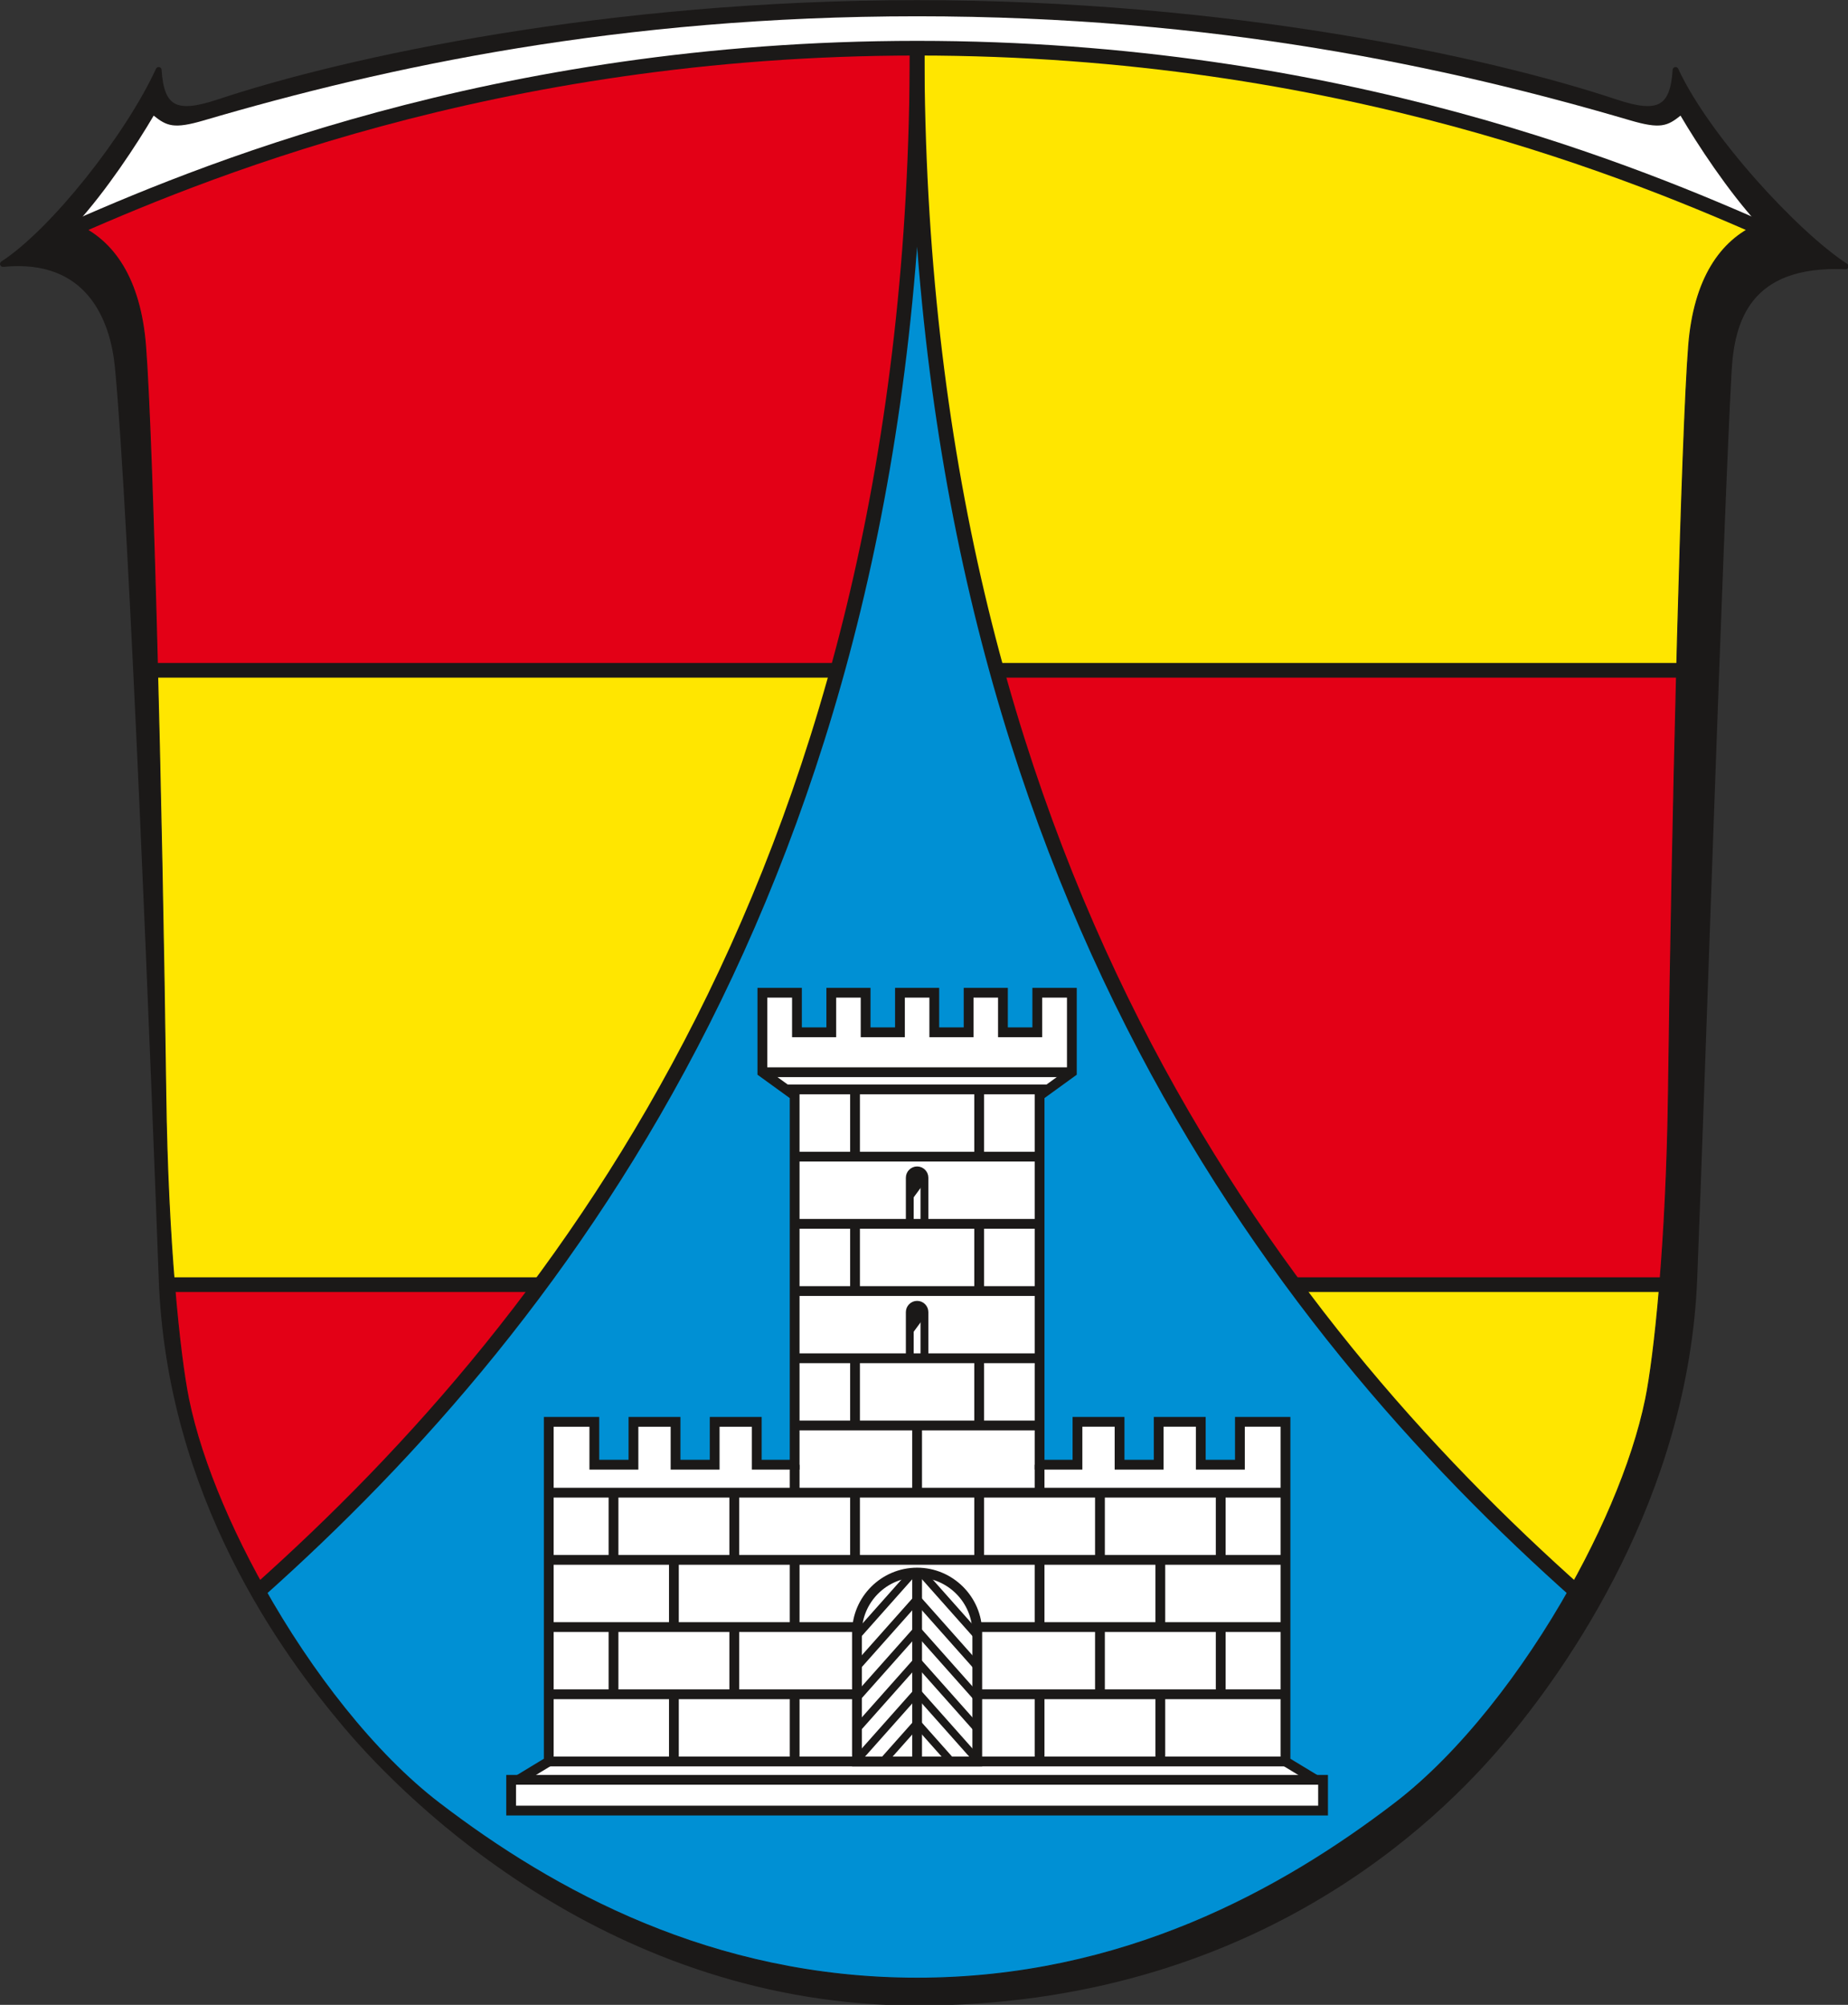 <?xml version="1.0" encoding="UTF-8" standalone="no"?>
<svg
   xmlns:dc="http://purl.org/dc/elements/1.1/"
   xmlns:cc="http://creativecommons.org/ns#"
   xmlns:rdf="http://www.w3.org/1999/02/22-rdf-syntax-ns#"
   xmlns:svg="http://www.w3.org/2000/svg"
   xmlns="http://www.w3.org/2000/svg"
   xmlns:sodipodi="http://sodipodi.sourceforge.net/DTD/sodipodi-0.dtd"
   xmlns:inkscape="http://www.inkscape.org/namespaces/inkscape"
   version="1.1"
   width="512"
   height="555.38"
   id="svg1143"
   viewBox="0 0 512 555.38"
   sodipodi:docname="Kirch-Beerfurth.svg"
   inkscape:version="0.92.3 (2405546, 2018-03-11)">
  <rect x="0" y="0" width="512" height="555.38" fill="#333333" stroke="none"/>
  <defs
     id="defs1147" />
  <sodipodi:namedview
     pagecolor="#ffffff"
     bordercolor="#666666"
     borderopacity="1"
     objecttolerance="10"
     gridtolerance="10"
     guidetolerance="10"
     inkscape:pageopacity="0"
     inkscape:pageshadow="2"
     inkscape:window-width="1600"
     inkscape:window-height="850"
     id="namedview1145"
     showgrid="false"
     inkscape:zoom="1.1212869"
     inkscape:cx="201.12263"
     inkscape:cy="304.25734"
     inkscape:window-x="-8"
     inkscape:window-y="-8"
     inkscape:window-maximized="1"
     inkscape:current-layer="svg1143" />
  <g
     id="Layer1000"
     transform="matrix(0.956,0,0,0.956,-36.006,-151.714)">
    <path
       d="m 303.449,738.992 c 97.505,0 150.819,-53.791 169.241,-75.505 18.423,-21.715 53.437,-71.311 55.979,-134.165 2.218,-54.846 7.547,-219.635 9.986,-263.167 0.807,-14.406 5.436,-31.554 33.883,-30.282 -14.478,-9.394 -40.357,-37.517 -49.282,-56.897 -0.728,11.295 -4.919,13.506 -17.306,9.376 -37.054,-12.356 -112.552,-28.76 -202.5,-28.76 -89.948,0 -165.447,16.405 -202.5,28.76 -12.387,4.13 -16.578,1.92 -17.306,-9.376 -8.924,19.38 -30.64,46.809 -45.118,56.203 25.254,-2.505 31.996,16.484 33.289,29.858 4.111,42.514 10.704,209.43 12.704,264.286 2.292,62.855 35.548,108.186 53.712,129.642 18.163,21.456 76.997,80.028 165.22,80.028 z"
       style="fill:#1b1918;fill-rule:evenodd;stroke:#1b1918;stroke-width:1.701;stroke-linecap:round;stroke-linejoin:round;stroke-dasharray:none"
       id="path985"
       inkscape:connector-curvature="0" />
    <g
       id="Layer1001">
      <path
         d="m 303.449,731.905 c -59.436,0 -105.512,-25.419 -138.569,-50.762 C 131.822,655.8 99.951,601.512 92.311,564.083 89.825,551.9 86.284,519.289 85.712,475.626 84.58,389.095 81.837,283.898 79.841,258.844 78.305,239.567 70.651,228.349 59.685,223.644 c 8.799,-9.657 17.569,-23.009 22.516,-31.436 3.813,3.028 5.827,3.939 14.576,1.368 52.965,-15.563 120.629,-30.159 206.671,-30.159 86.042,0 153.706,14.596 206.671,30.159 8.749,2.571 10.763,1.66 14.576,-1.368 4.947,8.427 13.717,21.779 22.516,31.436 -10.965,4.704 -18.62,15.923 -20.155,35.199 -1.996,25.054 -4.739,130.252 -5.871,216.783 -0.571,43.663 -4.113,76.274 -6.599,88.457 -7.639,37.429 -39.511,91.718 -72.568,117.06 -33.058,25.343 -79.133,50.762 -138.569,50.762 z"
         style="fill:#ffe600;fill-rule:evenodd;stroke:#1b1918;stroke-width:0.283;stroke-linecap:butt;stroke-linejoin:miter;stroke-dasharray:none"
         id="path987"
         inkscape:connector-curvature="0" />
      <path
         d="m 303.449,352.928 h 220.119 c -0.984,38.332 -1.856,82.525 -2.382,122.698 -0.281,21.49 -1.283,40.3 -2.523,55.318 H 303.449 Z"
         style="fill:#e30016;fill-rule:evenodd;stroke:#1b1918;stroke-width:0.283;stroke-linecap:butt;stroke-linejoin:miter;stroke-dasharray:none"
         id="path989"
         inkscape:connector-curvature="0" />
      <path
         d="M 303.449,163.417 V 352.928 H 83.329 c -1.136,-44.234 -2.419,-80.662 -3.488,-94.085 -1.536,-19.276 -9.19,-30.495 -20.155,-35.199 8.799,-9.657 17.569,-23.009 22.516,-31.436 3.813,3.028 5.827,3.939 14.576,1.368 52.965,-15.563 120.629,-30.159 206.671,-30.159 z"
         style="fill:#e30016;fill-rule:evenodd;stroke:#1b1918;stroke-width:0.283;stroke-linecap:butt;stroke-linejoin:miter;stroke-dasharray:none"
         id="path991"
         inkscape:connector-curvature="0" />
      <path
         d="m 303.449,530.944 v 200.961 c -59.436,0 -105.512,-25.419 -138.569,-50.762 -33.058,-25.343 -64.929,-79.631 -72.568,-117.06 -1.263,-6.187 -2.797,-17.644 -4.076,-33.139 z"
         style="fill:#e30016;fill-rule:evenodd;stroke:#1b1918;stroke-width:0.283;stroke-linecap:butt;stroke-linejoin:miter;stroke-dasharray:none"
         id="path993"
         inkscape:connector-curvature="0" />
      <path
         d="M 303.449,172.659 V 735.176"
         style="fill:none;stroke:#1b1918;stroke-width:4.252;stroke-linecap:butt;stroke-linejoin:miter;stroke-dasharray:none"
         id="path995"
         inkscape:connector-curvature="0" />
      <path
         d="M 523.017,530.944 H 86.148"
         style="fill:none;stroke:#1b1918;stroke-width:4.252;stroke-linecap:butt;stroke-linejoin:miter;stroke-dasharray:none"
         id="path997"
         inkscape:connector-curvature="0" />
      <path
         d="M 79.939,352.928 H 528"
         style="fill:none;stroke:#1b1918;stroke-width:4.252;stroke-linecap:butt;stroke-linejoin:miter;stroke-dasharray:none"
         id="path999"
         inkscape:connector-curvature="0" />
      <path
         d="M 492.885,618.499 C 404.299,539.056 303.449,406.042 303.449,172.659 c 0,233.383 -100.849,366.397 -189.435,445.839 13.778,24.62 32.13,48.281 50.866,62.645 33.058,25.343 79.133,50.762 138.569,50.762 59.436,0 105.512,-25.419 138.569,-50.762 18.736,-14.363 37.089,-38.025 50.867,-62.645 z"
         style="fill:#0090d4;fill-rule:evenodd;stroke:#1b1918;stroke-width:0.283;stroke-linecap:butt;stroke-linejoin:miter;stroke-dasharray:none"
         id="path1001"
         inkscape:connector-curvature="0" />
      <path
         d="M 495.475,620.817 C 406.277,541.65 303.449,408.317 303.449,172.659 c 0,234.772 -102.056,367.986 -191.018,447.262"
         style="fill:none;stroke:#1b1918;stroke-width:4.252;stroke-linecap:butt;stroke-linejoin:miter;stroke-dasharray:none"
         id="path1003"
         inkscape:connector-curvature="0" />
    </g>
    <g
       id="Layer1002">
      <path
         d="m 188.505,678.029 -0.654,-3.551 8.844,-5.359 v -98.419 h 13.21 v 12.414 h 11.339 v -12.414 h 12.199 v 12.414 h 11.339 v -12.414 h 12.199 v 12.414 h 10.979 V 476.162 l -9.354,-6.772 v -23.033 h 10.021 v 11.467 h 9.95 v -11.467 h 9.95 v 11.467 h 9.95 v -11.467 h 4.975 v -3e-4 h 4.975 v 11.467 h 9.95 v -11.467 h 9.95 v 11.467 h 9.95 v -11.467 h 10.021 v 23.033 l -9.354,6.772 v 106.951 h 10.979 v -12.414 h 12.199 v 12.414 h 11.339 v -12.414 h 12.199 v 12.414 h 11.339 v -12.414 h 13.21 v 98.419 l 8.844,5.359 -0.654,3.551 z"
         style="fill:#ffffff;fill-rule:evenodd;stroke:#1b1918;stroke-width:2.835;stroke-linecap:butt;stroke-linejoin:miter;stroke-dasharray:none"
         id="path1006"
         inkscape:connector-curvature="0" />
      <path
         d="M 285.458,493.836 V 474.378"
         style="fill:none;stroke:#1b1918;stroke-width:2.835;stroke-linecap:butt;stroke-linejoin:miter;stroke-dasharray:none"
         id="path1008"
         inkscape:connector-curvature="0" />
      <path
         d="M 285.458,532.675 V 513.397"
         style="fill:none;stroke:#1b1918;stroke-width:2.835;stroke-linecap:butt;stroke-linejoin:miter;stroke-dasharray:none"
         id="path1010"
         inkscape:connector-curvature="0" />
      <path
         d="M 285.458,571.748 V 552.427"
         style="fill:none;stroke:#1b1918;stroke-width:2.835;stroke-linecap:butt;stroke-linejoin:miter;stroke-dasharray:none"
         id="path1012"
         inkscape:connector-curvature="0" />
      <path
         d="M 285.458,610.687 V 591.446"
         style="fill:none;stroke:#1b1918;stroke-width:2.835;stroke-linecap:butt;stroke-linejoin:miter;stroke-dasharray:none"
         id="path1014"
         inkscape:connector-curvature="0" />
      <path
         d="m 267.96,591.182 v -8.032"
         style="fill:none;stroke:#1b1918;stroke-width:2.835;stroke-linecap:butt;stroke-linejoin:miter;stroke-dasharray:none"
         id="path1016"
         inkscape:connector-curvature="0" />
      <path
         d="m 267.96,630.152 v -19.467"
         style="fill:none;stroke:#1b1918;stroke-width:2.835;stroke-linecap:butt;stroke-linejoin:miter;stroke-dasharray:none"
         id="path1018"
         inkscape:connector-curvature="0" />
      <path
         d="M 267.96,669.118 V 649.647"
         style="fill:none;stroke:#1b1918;stroke-width:2.835;stroke-linecap:butt;stroke-linejoin:miter;stroke-dasharray:none"
         id="path1020"
         inkscape:connector-curvature="0" />
      <path
         d="M 250.462,610.688 V 591.208"
         style="fill:none;stroke:#1b1918;stroke-width:2.835;stroke-linecap:butt;stroke-linejoin:miter;stroke-dasharray:none"
         id="path1022"
         inkscape:connector-curvature="0" />
      <path
         d="M 250.462,649.652 V 630.173"
         style="fill:none;stroke:#1b1918;stroke-width:2.835;stroke-linecap:butt;stroke-linejoin:miter;stroke-dasharray:none"
         id="path1024"
         inkscape:connector-curvature="0" />
      <path
         d="M 232.964,630.163 V 610.71"
         style="fill:none;stroke:#1b1918;stroke-width:2.835;stroke-linecap:butt;stroke-linejoin:miter;stroke-dasharray:none"
         id="path1026"
         inkscape:connector-curvature="0" />
      <path
         d="m 232.964,669.118 v -19.47"
         style="fill:none;stroke:#1b1918;stroke-width:2.835;stroke-linecap:butt;stroke-linejoin:miter;stroke-dasharray:none"
         id="path1028"
         inkscape:connector-curvature="0" />
      <path
         d="M 215.466,610.699 V 591.208"
         style="fill:none;stroke:#1b1918;stroke-width:2.835;stroke-linecap:butt;stroke-linejoin:miter;stroke-dasharray:none"
         id="path1030"
         inkscape:connector-curvature="0" />
      <path
         d="M 215.466,649.636 V 630.18"
         style="fill:none;stroke:#1b1918;stroke-width:2.835;stroke-linecap:butt;stroke-linejoin:miter;stroke-dasharray:none"
         id="path1032"
         inkscape:connector-curvature="0" />
      <path
         d="M 321.441,493.64 V 474.378"
         style="fill:none;stroke:#1b1918;stroke-width:2.835;stroke-linecap:butt;stroke-linejoin:miter;stroke-dasharray:none"
         id="path1034"
         inkscape:connector-curvature="0" />
      <path
         d="M 321.441,532.734 V 513.337"
         style="fill:none;stroke:#1b1918;stroke-width:2.835;stroke-linecap:butt;stroke-linejoin:miter;stroke-dasharray:none"
         id="path1036"
         inkscape:connector-curvature="0" />
      <path
         d="M 321.441,571.748 V 552.453"
         style="fill:none;stroke:#1b1918;stroke-width:2.835;stroke-linecap:butt;stroke-linejoin:miter;stroke-dasharray:none"
         id="path1038"
         inkscape:connector-curvature="0" />
      <path
         d="M 321.441,610.687 V 591.343"
         style="fill:none;stroke:#1b1918;stroke-width:2.835;stroke-linecap:butt;stroke-linejoin:miter;stroke-dasharray:none"
         id="path1040"
         inkscape:connector-curvature="0" />
      <path
         d="m 338.939,591.163 v -8.036"
         style="fill:none;stroke:#1b1918;stroke-width:2.835;stroke-linecap:butt;stroke-linejoin:miter;stroke-dasharray:none"
         id="path1042"
         inkscape:connector-curvature="0" />
      <path
         d="M 338.939,630.152 V 610.779"
         style="fill:none;stroke:#1b1918;stroke-width:2.835;stroke-linecap:butt;stroke-linejoin:miter;stroke-dasharray:none"
         id="path1044"
         inkscape:connector-curvature="0" />
      <path
         d="M 338.939,669.118 V 649.647"
         style="fill:none;stroke:#1b1918;stroke-width:2.835;stroke-linecap:butt;stroke-linejoin:miter;stroke-dasharray:none"
         id="path1046"
         inkscape:connector-curvature="0" />
      <path
         d="M 356.437,610.688 V 591.208"
         style="fill:none;stroke:#1b1918;stroke-width:2.835;stroke-linecap:butt;stroke-linejoin:miter;stroke-dasharray:none"
         id="path1048"
         inkscape:connector-curvature="0" />
      <path
         d="M 356.437,649.652 V 630.173"
         style="fill:none;stroke:#1b1918;stroke-width:2.835;stroke-linecap:butt;stroke-linejoin:miter;stroke-dasharray:none"
         id="path1050"
         inkscape:connector-curvature="0" />
      <path
         d="M 373.935,630.163 V 610.71"
         style="fill:none;stroke:#1b1918;stroke-width:2.835;stroke-linecap:butt;stroke-linejoin:miter;stroke-dasharray:none"
         id="path1052"
         inkscape:connector-curvature="0" />
      <path
         d="m 373.935,669.118 v -19.47"
         style="fill:none;stroke:#1b1918;stroke-width:2.835;stroke-linecap:butt;stroke-linejoin:miter;stroke-dasharray:none"
         id="path1054"
         inkscape:connector-curvature="0" />
      <path
         d="M 391.433,610.699 V 591.208"
         style="fill:none;stroke:#1b1918;stroke-width:2.835;stroke-linecap:butt;stroke-linejoin:miter;stroke-dasharray:none"
         id="path1056"
         inkscape:connector-curvature="0" />
      <path
         d="M 391.433,649.636 V 630.18"
         style="fill:none;stroke:#1b1918;stroke-width:2.835;stroke-linecap:butt;stroke-linejoin:miter;stroke-dasharray:none"
         id="path1058"
         inkscape:connector-curvature="0" />
      <path
         d="m 185.797,674.425 v 8.916 h 235.303 v -8.916 z"
         style="fill:#ffffff;fill-rule:evenodd;stroke:#1b1918;stroke-width:2.835;stroke-linecap:butt;stroke-linejoin:miter;stroke-dasharray:none"
         id="path1060"
         inkscape:connector-curvature="0" />
      <path
         d="M 341.402,474.378 H 265.496"
         style="fill:none;stroke:#1b1918;stroke-width:2.835;stroke-linecap:butt;stroke-linejoin:miter;stroke-dasharray:none"
         id="path1062"
         inkscape:connector-curvature="0" />
      <path
         d="M 338.939,493.853 H 267.959"
         style="fill:none;stroke:#1b1918;stroke-width:2.835;stroke-linecap:butt;stroke-linejoin:miter;stroke-dasharray:none"
         id="path1064"
         inkscape:connector-curvature="0" />
      <path
         d="M 338.939,532.8 H 267.959"
         style="fill:none;stroke:#1b1918;stroke-width:2.835;stroke-linecap:butt;stroke-linejoin:miter;stroke-dasharray:none"
         id="path1066"
         inkscape:connector-curvature="0" />
      <g
         id="Layer1003">
        <path
           d="m 303.449,536.778 h 3e-4 c 1.169,0 2.126,0.956 2.126,2.126 v 13.371 h -4.252 v -13.371 c 0,-1.169 0.956,-2.126 2.126,-2.126 z"
           style="fill:#1b1918;fill-rule:evenodd"
           id="path1068"
           inkscape:connector-curvature="0" />
        <path
           d="m 305.575,540.345 -4.252,5.788 v 6.142 h 4.252 z"
           style="fill:#ffffff;fill-rule:evenodd"
           id="path1070"
           inkscape:connector-curvature="0" />
        <path
           d="m 303.449,536.778 h 3e-4 c 1.169,0 2.126,0.956 2.126,2.126 v 13.371 h -4.252 v -13.371 c 0,-1.169 0.956,-2.126 2.126,-2.126 z"
           style="fill:none;stroke:#1b1918;stroke-width:2.268;stroke-linecap:butt;stroke-linejoin:miter;stroke-dasharray:none"
           id="path1072"
           inkscape:connector-curvature="0" />
      </g>
      <path
         d="M 338.939,552.274 H 267.959"
         style="fill:none;stroke:#1b1918;stroke-width:2.835;stroke-linecap:butt;stroke-linejoin:miter;stroke-dasharray:none"
         id="path1075"
         inkscape:connector-curvature="0" />
      <path
         d="m 258.605,469.39 h 89.688"
         style="fill:none;stroke:#1b1918;stroke-width:2.835;stroke-linecap:butt;stroke-linejoin:miter;stroke-dasharray:none"
         id="path1077"
         inkscape:connector-curvature="0" />
      <path
         d="M 338.939,571.748 H 267.959"
         style="fill:none;stroke:#1b1918;stroke-width:2.835;stroke-linecap:butt;stroke-linejoin:miter;stroke-dasharray:none"
         id="path1079"
         inkscape:connector-curvature="0" />
      <path
         d="m 303.449,571.748 v 19.756"
         style="fill:none;stroke:#1b1918;stroke-width:2.835;stroke-linecap:butt;stroke-linejoin:miter;stroke-dasharray:none"
         id="path1081"
         inkscape:connector-curvature="0" />
      <g
         id="Layer1004">
        <path
           d="M 410.202,591.222 H 196.695"
           style="fill:none;stroke:#1b1918;stroke-width:2.835;stroke-linecap:butt;stroke-linejoin:miter;stroke-dasharray:none"
           id="path1083"
           inkscape:connector-curvature="0" />
        <path
           d="M 410.202,610.696 H 196.695"
           style="fill:none;stroke:#1b1918;stroke-width:2.835;stroke-linecap:butt;stroke-linejoin:miter;stroke-dasharray:none"
           id="path1085"
           inkscape:connector-curvature="0" />
        <path
           d="M 410.202,630.17 H 196.695"
           style="fill:none;stroke:#1b1918;stroke-width:2.835;stroke-linecap:butt;stroke-linejoin:miter;stroke-dasharray:none"
           id="path1087"
           inkscape:connector-curvature="0" />
        <path
           d="M 410.202,649.644 H 196.695"
           style="fill:none;stroke:#1b1918;stroke-width:2.835;stroke-linecap:butt;stroke-linejoin:miter;stroke-dasharray:none"
           id="path1089"
           inkscape:connector-curvature="0" />
        <path
           d="M 410.202,669.117 H 196.695"
           style="fill:none;stroke:#1b1918;stroke-width:2.835;stroke-linecap:butt;stroke-linejoin:miter;stroke-dasharray:none"
           id="path1091"
           inkscape:connector-curvature="0" />
      </g>
      <g
         id="Layer1005">
        <path
           d="m 303.449,497.829 h 3e-4 c 1.169,0 2.126,0.957 2.126,2.126 v 13.371 h -4.252 v -13.371 c 0,-1.169 0.956,-2.126 2.126,-2.126 z"
           style="fill:#1b1918;fill-rule:evenodd"
           id="path1094"
           inkscape:connector-curvature="0" />
        <path
           d="m 305.575,501.396 -4.252,5.788 v 6.142 h 4.252 z"
           style="fill:#ffffff;fill-rule:evenodd"
           id="path1096"
           inkscape:connector-curvature="0" />
        <path
           d="m 303.449,497.829 h 3e-4 c 1.169,0 2.126,0.957 2.126,2.126 v 13.371 h -4.252 v -13.371 c 0,-1.169 0.956,-2.126 2.126,-2.126 z"
           style="fill:none;stroke:#1b1918;stroke-width:2.268;stroke-linecap:butt;stroke-linejoin:miter;stroke-dasharray:none"
           id="path1098"
           inkscape:connector-curvature="0" />
      </g>
      <path
         d="M 338.939,513.326 H 267.959"
         style="fill:none;stroke:#1b1918;stroke-width:2.835;stroke-linecap:butt;stroke-linejoin:miter;stroke-dasharray:none"
         id="path1101"
         inkscape:connector-curvature="0" />
      <g
         id="Layer1006">
        <path
           d="m 303.449,614.371 v 0 c 9.588,0 17.433,7.845 17.433,17.433 v 37.314 h -34.866 v -37.314 c 0,-9.588 7.845,-17.433 17.433,-17.433 z"
           style="fill:#ffffff;fill-rule:evenodd;stroke:#1b1918;stroke-width:2.835;stroke-linecap:butt;stroke-linejoin:miter;stroke-dasharray:none"
           id="path1103"
           inkscape:connector-curvature="0" />
        <g
           id="Layer1007">
          <path
             d="m 303.449,658.006 9.875,11.113"
             style="fill:none;stroke:#1b1918;stroke-width:2.268;stroke-linecap:butt;stroke-linejoin:miter;stroke-dasharray:none"
             id="path1105"
             inkscape:connector-curvature="0" />
          <g
             id="Layer1008">
            <path
               d="m 304.693,614.416 16.189,18.217"
               style="fill:none;stroke:#1b1918;stroke-width:2.268;stroke-linecap:butt;stroke-linejoin:miter;stroke-dasharray:none"
               id="path1107"
               inkscape:connector-curvature="0" />
            <path
               d="m 303.449,622.014 17.433,19.617"
               style="fill:none;stroke:#1b1918;stroke-width:2.268;stroke-linecap:butt;stroke-linejoin:miter;stroke-dasharray:none"
               id="path1109"
               inkscape:connector-curvature="0" />
            <path
               d="m 303.449,631.012 17.433,19.617"
               style="fill:none;stroke:#1b1918;stroke-width:2.268;stroke-linecap:butt;stroke-linejoin:miter;stroke-dasharray:none"
               id="path1111"
               inkscape:connector-curvature="0" />
            <path
               d="m 303.449,640.01 17.433,19.617"
               style="fill:none;stroke:#1b1918;stroke-width:2.268;stroke-linecap:butt;stroke-linejoin:miter;stroke-dasharray:none"
               id="path1113"
               inkscape:connector-curvature="0" />
            <path
               d="m 303.449,649.008 17.433,19.617"
               style="fill:none;stroke:#1b1918;stroke-width:2.268;stroke-linecap:butt;stroke-linejoin:miter;stroke-dasharray:none"
               id="path1115"
               inkscape:connector-curvature="0" />
          </g>
        </g>
        <g
           id="Layer1009">
          <path
             d="m 303.449,658.006 -9.875,11.112"
             style="fill:none;stroke:#1b1918;stroke-width:2.268;stroke-linecap:butt;stroke-linejoin:miter;stroke-dasharray:none"
             id="path1119"
             inkscape:connector-curvature="0" />
          <g
             id="Layer1010">
            <path
               d="m 302.205,614.415 -16.189,18.217"
               style="fill:none;stroke:#1b1918;stroke-width:2.268;stroke-linecap:butt;stroke-linejoin:miter;stroke-dasharray:none"
               id="path1121"
               inkscape:connector-curvature="0" />
            <path
               d="m 303.449,622.014 -17.433,19.617"
               style="fill:none;stroke:#1b1918;stroke-width:2.268;stroke-linecap:butt;stroke-linejoin:miter;stroke-dasharray:none"
               id="path1123"
               inkscape:connector-curvature="0" />
            <path
               d="m 303.449,631.012 -17.433,19.617"
               style="fill:none;stroke:#1b1918;stroke-width:2.268;stroke-linecap:butt;stroke-linejoin:miter;stroke-dasharray:none"
               id="path1125"
               inkscape:connector-curvature="0" />
            <path
               d="m 303.449,640.009 -17.433,19.617"
               style="fill:none;stroke:#1b1918;stroke-width:2.268;stroke-linecap:butt;stroke-linejoin:miter;stroke-dasharray:none"
               id="path1127"
               inkscape:connector-curvature="0" />
            <path
               d="m 303.449,649.007 -17.433,19.617"
               style="fill:none;stroke:#1b1918;stroke-width:2.268;stroke-linecap:butt;stroke-linejoin:miter;stroke-dasharray:none"
               id="path1129"
               inkscape:connector-curvature="0" />
          </g>
        </g>
        <path
           d="M 303.449,669.118 V 614.35"
           style="fill:none;stroke:#1b1918;stroke-width:2.835;stroke-linecap:butt;stroke-linejoin:miter;stroke-dasharray:none"
           id="path1133"
           inkscape:connector-curvature="0" />
      </g>
    </g>
    <g
       id="Layer1011">
      <path
         d="m 60.735,224.12 c -0.346,-0.165 -0.697,-0.324 -1.05,-0.476 8.799,-9.657 17.569,-23.009 22.516,-31.436 3.813,3.028 5.827,3.939 14.576,1.368 52.965,-15.563 120.629,-30.159 206.671,-30.159 86.042,0 153.706,14.596 206.671,30.159 8.749,2.571 10.763,1.66 14.576,-1.368 4.947,8.427 13.717,21.779 22.516,31.436 -0.353,0.152 -0.703,0.311 -1.05,0.476 -39.705,-17.398 -124.818,-51.461 -242.714,-51.461 -117.896,0 -203.008,34.063 -242.714,51.461 z"
         style="fill:#ffffff;fill-rule:evenodd"
         id="path1137"
         inkscape:connector-curvature="0" />
      <path
         d="m 551.022,226.263 c -37.325,-16.557 -124.628,-53.603 -247.573,-53.603 -122.945,0 -210.249,37.046 -247.573,53.603"
         style="fill:none;stroke:#1b1918;stroke-width:4.252;stroke-linecap:butt;stroke-linejoin:miter;stroke-dasharray:none"
         id="path1139"
         inkscape:connector-curvature="0" />
    </g>
  </g>
</svg>
